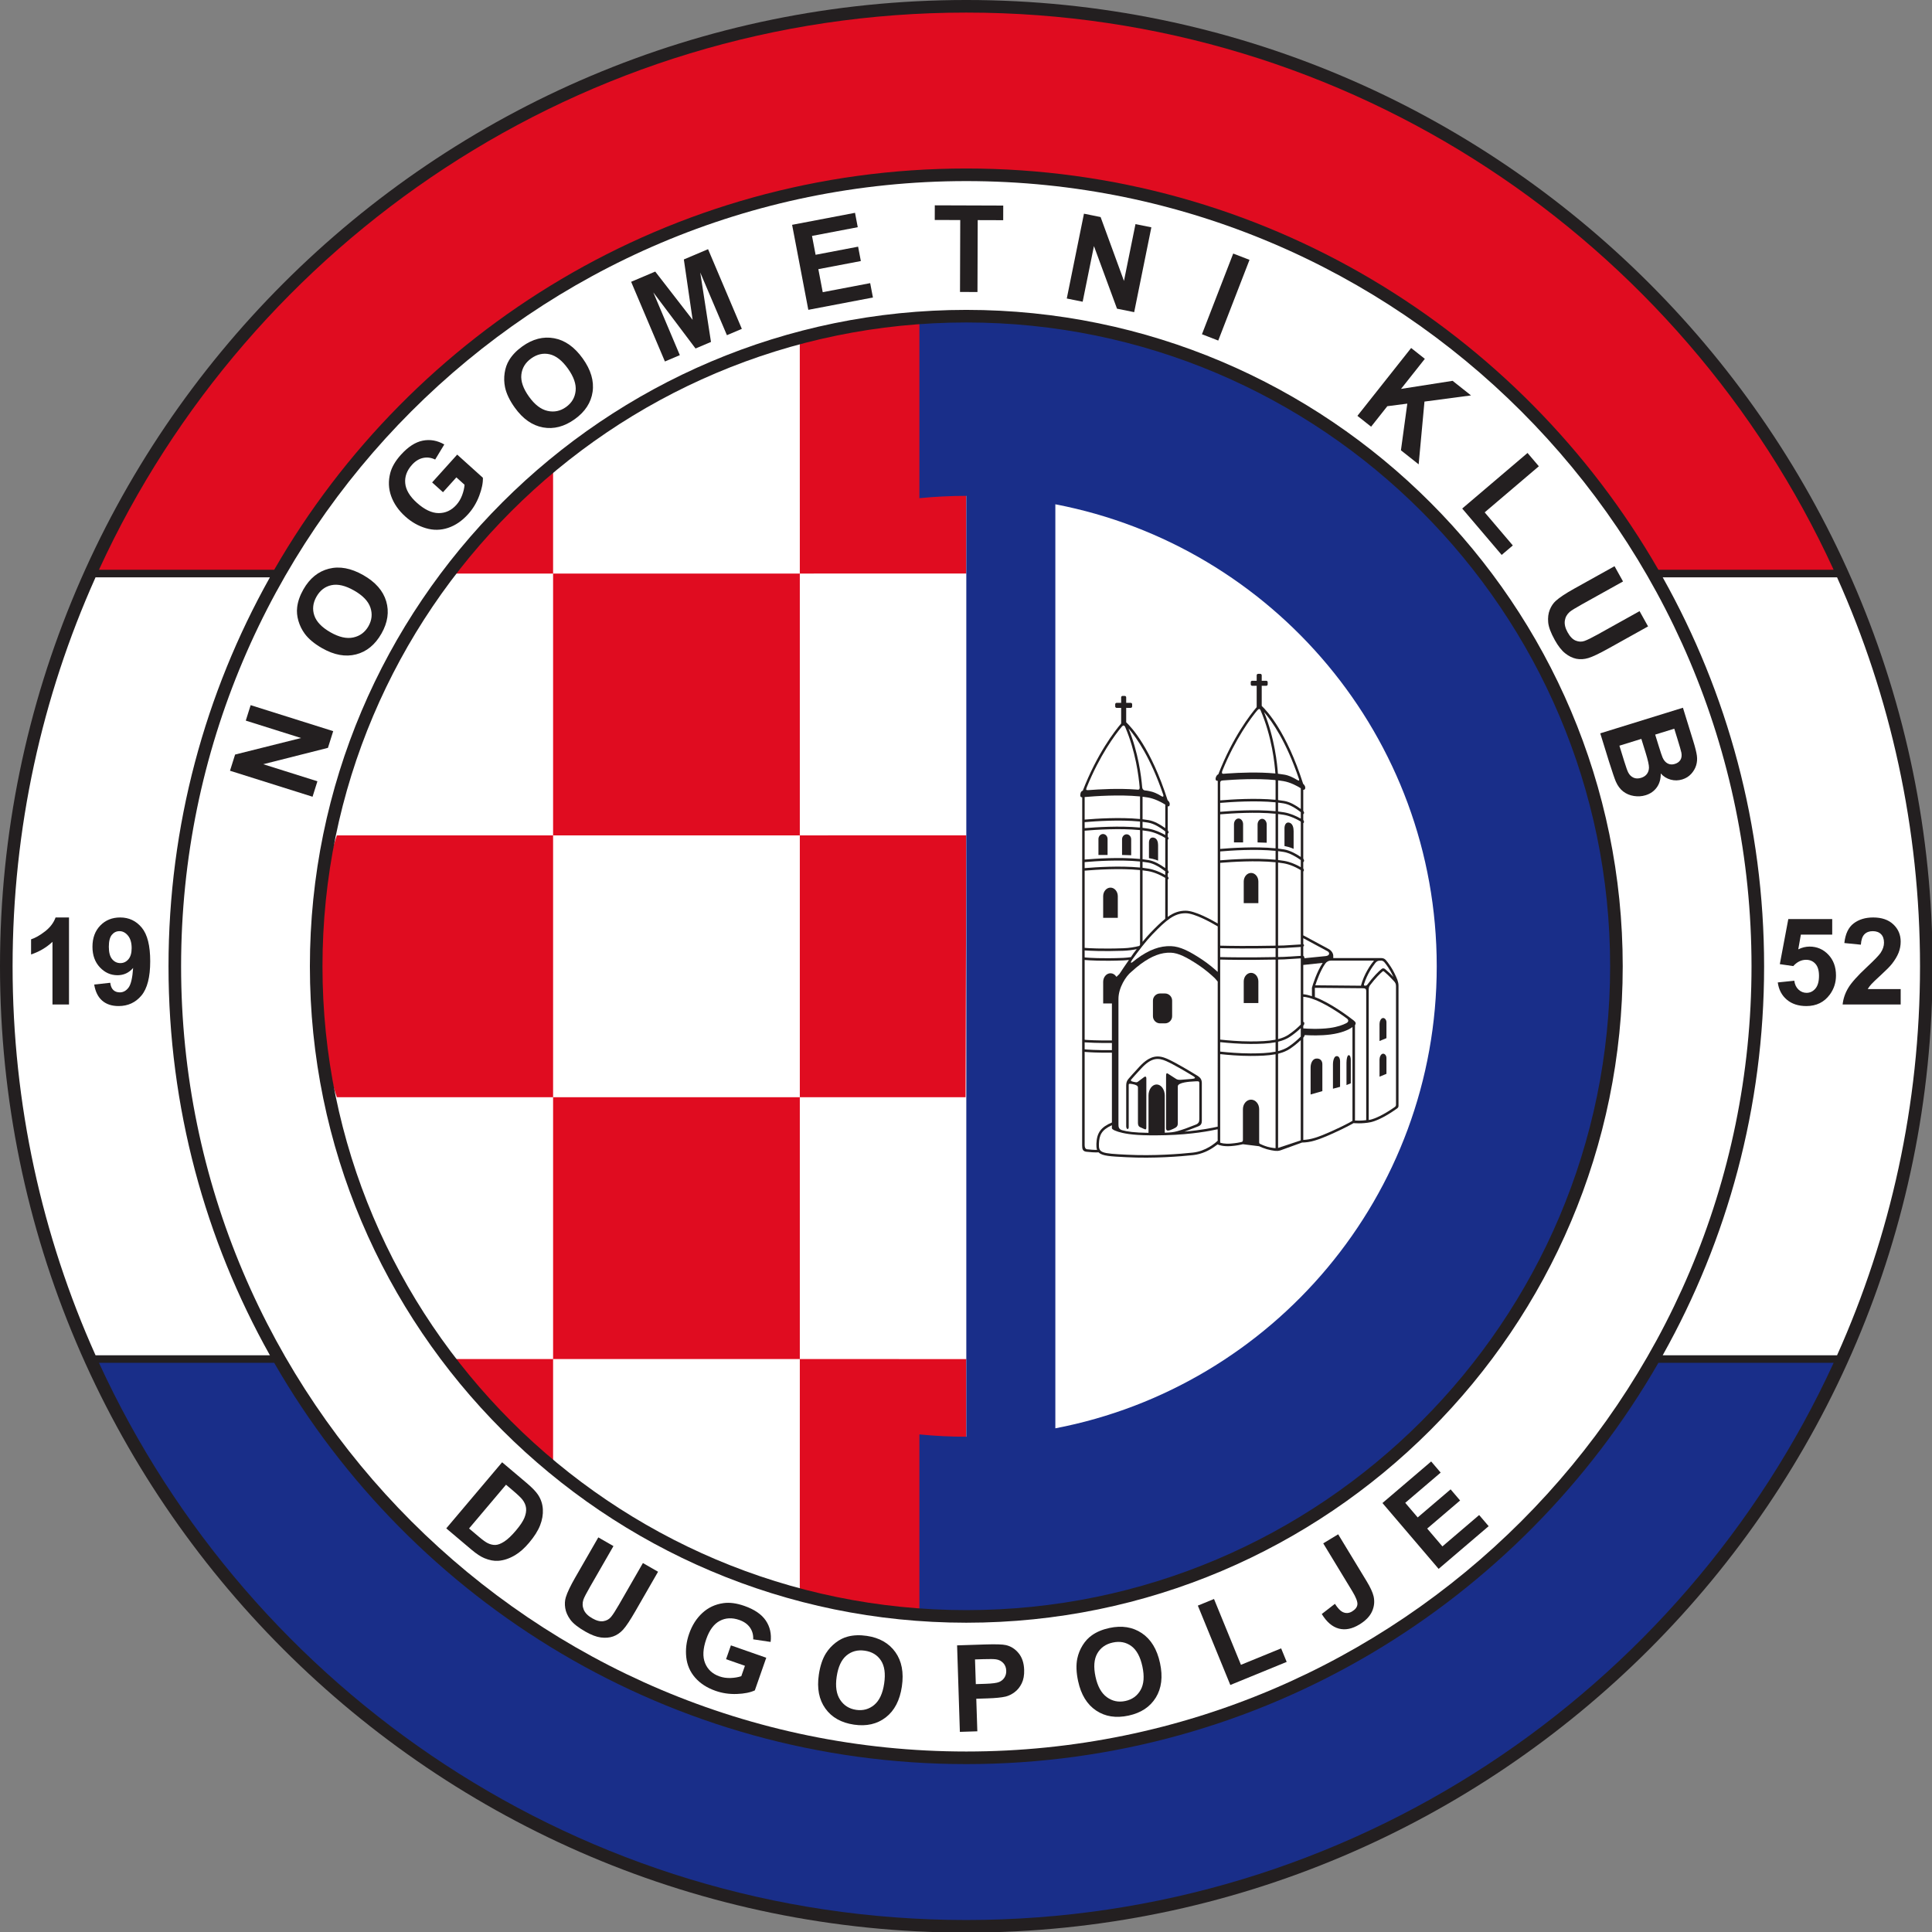 <?xml version="1.0" encoding="UTF-8" standalone="no"?>
<!-- Created with Inkscape (http://www.inkscape.org/) -->

<svg
   xmlns:dc="http://purl.org/dc/elements/1.1/"
   xmlns:cc="http://creativecommons.org/ns#"
   xmlns:rdf="http://www.w3.org/1999/02/22-rdf-syntax-ns#"
   xmlns:svg="http://www.w3.org/2000/svg"
   xmlns="http://www.w3.org/2000/svg"
   xmlns:sodipodi="http://sodipodi.sourceforge.net/DTD/sodipodi-0.dtd"
   xmlns:inkscape="http://www.inkscape.org/namespaces/inkscape"
   version="1.1"
   id="svg2"
   xml:space="preserve"
   width="300.001"
   height="300"
   viewBox="0 0 300.001 300"
   sodipodi:docname="NK Dugopolje Logo.svg"
   inkscape:version="0.92.5 (2060ec1f9f, 2020-04-08)"><rect x="0" y="0" width="300.001" height="300" fill="#808080" stroke="none"/><defs
     id="defs6" /><sodipodi:namedview
     pagecolor="#ffffff"
     bordercolor="#666666"
     borderopacity="1"
     objecttolerance="10"
     gridtolerance="10"
     guidetolerance="10"
     inkscape:pageopacity="0"
     inkscape:pageshadow="2"
     inkscape:window-width="1920"
     inkscape:window-height="1017"
     id="namedview4"
     showgrid="false"
     inkscape:snap-smooth-nodes="true"
     inkscape:snap-midpoints="true"
     inkscape:snap-intersection-paths="true"
     inkscape:object-paths="true"
     inkscape:pagecheckerboard="true"
     inkscape:zoom="0.70710678"
     inkscape:cx="301.6728"
     inkscape:cy="289.28868"
     inkscape:window-x="-8"
     inkscape:window-y="-8"
     inkscape:window-maximized="1"
     inkscape:current-layer="svg2"
     fit-margin-top="0"
     fit-margin-left="0"
     fit-margin-right="0"
     fit-margin-bottom="0" /><g
     id="g1173"
     transform="matrix(0.397,0,0,0.397,-0.136,-0.313)"
     style="stroke-width:2.52"><path
       inkscape:connector-curvature="0"
       id="path14"
       style="fill:#231f20;fill-opacity:1;fill-rule:nonzero;stroke:none;stroke-width:0.336"
       d="m 0.343,378.74 c 0,208.405 169.549,377.953 377.953,377.953 208.405,0 377.955,-169.547 377.955,-377.953 0,-208.404 -169.549,-377.952 -377.955,-377.952 C 169.892,0.788 0.343,170.336 0.343,378.74" /><path
       inkscape:connector-curvature="0"
       id="path16"
       style="fill:#ffffff;fill-opacity:1;fill-rule:nonzero;stroke:none;stroke-width:0.336"
       d="M 37.663,530.764 C 16.848,484.309 5.267,432.851 5.267,378.74 c 0,-54.077 11.567,-105.504 32.356,-151.937 l 0.075,-0.203 h 68.192 l -0.111,0.245 c -25.17,44.98 -39.528,96.792 -39.528,151.895 0,55.165 14.391,107.033 39.613,152.048 l 0.056,0.091 H 37.729 l -0.066,-0.115" /><path
       inkscape:connector-curvature="0"
       id="path18"
       style="fill:#ffffff;fill-opacity:1;fill-rule:nonzero;stroke:none;stroke-width:0.336"
       d="m 650.756,530.74 c 25.207,-45.003 39.588,-96.855 39.588,-152 0,-55.148 -14.38,-107.001 -39.589,-152.007 l -0.068,-0.133 h 68.192 l 0.061,0.136 c 20.809,46.449 32.387,97.9 32.387,152.004 0,54.12 -11.585,105.585 -32.405,152.047 l -0.043,0.092 h -68.192 l 0.069,-0.139" /><path
       inkscape:connector-curvature="0"
       id="path20"
       style="fill:#ffffff;fill-opacity:1;fill-rule:nonzero;stroke:none;stroke-width:0.336"
       d="m 378.296,71.619 c 169.349,0 307.124,137.773 307.124,307.121 0,169.348 -137.775,307.123 -307.124,307.123 -169.347,0 -307.121,-137.775 -307.121,-307.123 0,-169.348 137.775,-307.121 307.121,-307.121 z"
       sodipodi:nodetypes="sssss" /><path
       inkscape:connector-curvature="0"
       id="path28"
       style="fill:#192e89;fill-opacity:1;fill-rule:nonzero;stroke:none;stroke-width:0.336"
       d="m 648.995,533.833 h 68.532 l -0.017,0.067 C 658.52,662.351 528.652,751.769 378.296,751.769 227.957,751.769 98.104,662.372 39.105,533.943 l -0.022,-0.109 H 107.614 l 0.05,0.124 c 53.916,93.645 155.035,156.829 270.632,156.829 115.573,0 216.671,-63.159 270.6,-156.772 l 0.099,-0.181" /><path
       inkscape:connector-curvature="0"
       id="path30"
       style="fill:#e00c20;fill-opacity:1;fill-rule:nonzero;stroke:none;stroke-width:0.336"
       d="M 107.582,223.645 H 39.054 l 0.07,-0.152 C 98.132,95.089 227.972,5.711 378.296,5.711 c 150.307,0 280.136,89.357 339.152,217.739 l 0.076,0.196 h -68.499 l -0.085,-0.105 C 595.025,129.885 493.9,66.695 378.296,66.695 c -115.587,0 -216.695,63.171 -270.616,156.8 l -0.098,0.151" /><path
       inkscape:connector-curvature="0"
       id="path32"
       style="fill:#231f20;fill-opacity:1;fill-rule:nonzero;stroke:none;stroke-width:0.336"
       d="m 122.591,312.42 -32.288,-10.168 1.994,-6.333 25.806,-6.463 -21.627,-6.811 1.904,-6.047 32.288,10.167 -2.057,6.535 -25.307,6.401 21.19,6.672 -1.903,6.047" /><path
       inkscape:connector-curvature="0"
       id="path34"
       style="fill:#231f20;fill-opacity:1;fill-rule:nonzero;stroke:none;stroke-width:0.336"
       d="m 126.34,254.321 c -3.002,-1.709 -5.268,-3.592 -6.795,-5.649 -1.12,-1.523 -1.947,-3.203 -2.483,-5.039 -0.535,-1.836 -0.697,-3.605 -0.49,-5.311 0.266,-2.271 1.08,-4.605 2.441,-6.997 2.467,-4.329 5.788,-7.028 9.962,-8.091 4.175,-1.064 8.661,-0.229 13.459,2.503 4.76,2.711 7.749,6.123 8.967,10.232 1.219,4.111 0.599,8.324 -1.86,12.639 -2.489,4.369 -5.805,7.083 -9.948,8.139 -4.143,1.057 -8.562,0.248 -13.253,-2.425 z m 3.272,-6.211 v 0 c 3.341,1.903 6.311,2.575 8.913,2.013 2.601,-0.56 4.579,-2.027 5.931,-4.4 1.351,-2.373 1.605,-4.807 0.761,-7.304 -0.841,-2.495 -2.973,-4.717 -6.395,-6.665 -3.38,-1.925 -6.323,-2.62 -8.832,-2.087 -2.506,0.533 -4.459,2.028 -5.857,4.481 -1.397,2.455 -1.682,4.911 -0.855,7.372 0.828,2.461 2.94,4.655 6.333,6.589" /><path
       inkscape:connector-curvature="0"
       id="path36"
       style="fill:#231f20;fill-opacity:1;fill-rule:nonzero;stroke:none;stroke-width:0.336"
       d="m 173.613,193.312 -4.251,-3.831 9.805,-10.881 10.048,9.055 c 0.075,1.988 -0.403,4.343 -1.433,7.061 -1.031,2.72 -2.476,5.112 -4.335,7.176 -2.364,2.623 -4.977,4.411 -7.841,5.365 -2.864,0.955 -5.765,0.996 -8.707,0.121 -2.941,-0.872 -5.62,-2.399 -8.039,-4.577 -2.624,-2.365 -4.463,-5.015 -5.516,-7.947 -1.053,-2.933 -1.173,-5.947 -0.36,-9.039 0.613,-2.361 1.999,-4.741 4.157,-7.137 2.807,-3.115 5.651,-4.959 8.531,-5.535 2.884,-0.576 5.7,-0.08 8.452,1.491 l -3.573,5.896 c -1.547,-0.755 -3.116,-0.964 -4.708,-0.629 -1.591,0.335 -3.044,1.233 -4.36,2.693 -1.996,2.215 -2.877,4.612 -2.644,7.189 0.232,2.579 1.736,5.119 4.512,7.619 2.993,2.697 5.836,4.056 8.529,4.077 2.692,0.023 5.009,-1.044 6.947,-3.197 0.96,-1.064 1.712,-2.319 2.257,-3.767 0.547,-1.447 0.867,-2.823 0.96,-4.127 l -3.197,-2.883 -5.235,5.805" /><path
       inkscape:connector-curvature="0"
       id="path38"
       style="fill:#231f20;fill-opacity:1;fill-rule:nonzero;stroke:none;stroke-width:0.336"
       d="m 201.697,160.235 c -2.013,-2.808 -3.287,-5.465 -3.816,-7.972 -0.381,-1.852 -0.433,-3.723 -0.151,-5.615 0.279,-1.891 0.869,-3.567 1.771,-5.031 1.191,-1.953 2.903,-3.733 5.141,-5.339 4.047,-2.904 8.191,-3.968 12.429,-3.192 4.237,0.776 7.967,3.408 11.185,7.895 3.192,4.449 4.484,8.799 3.876,13.04 -0.609,4.245 -2.933,7.813 -6.969,10.709 -4.085,2.931 -8.232,4.011 -12.436,3.24 -4.207,-0.769 -7.883,-3.349 -11.031,-7.736 z m 5.567,-4.279 v 0 c 2.24,3.124 4.66,4.973 7.259,5.551 2.596,0.579 5.005,0.072 7.225,-1.521 2.217,-1.592 3.465,-3.696 3.741,-6.319 0.276,-2.619 -0.733,-5.528 -3.027,-8.728 -2.268,-3.16 -4.653,-5.021 -7.153,-5.583 -2.5,-0.561 -4.9,-0.019 -7.193,1.625 -2.297,1.647 -3.58,3.761 -3.856,6.343 -0.275,2.581 0.727,5.457 3.004,8.632" /><path
       inkscape:connector-curvature="0"
       id="path40"
       style="fill:#231f20;fill-opacity:1;fill-rule:nonzero;stroke:none;stroke-width:0.336"
       d="m 260.411,142.172 -13.213,-31.164 9.429,-3.997 14.627,18.877 -3.437,-23.621 9.469,-4.015 13.213,31.164 -5.836,2.475 -10.431,-24.52 4.199,27.163 -6.043,2.561 -16.515,-21.94 10.373,24.544 -5.836,2.473" /><path
       inkscape:connector-curvature="0"
       id="path42"
       style="fill:#231f20;fill-opacity:1;fill-rule:nonzero;stroke:none;stroke-width:0.336"
       d="m 316.503,121.973 -6.34,-33.249 24.605,-4.693 1.072,5.624 -17.896,3.412 1.407,7.376 16.625,-3.171 1.072,5.623 -16.625,3.169 1.717,9.009 18.56,-3.539 1.073,5.62 -25.271,4.819" /><path
       inkscape:connector-curvature="0"
       id="path44"
       style="fill:#231f20;fill-opacity:1;fill-rule:nonzero;stroke:none;stroke-width:0.336"
       d="m 375.833,114.983 0.093,-28.124 -9.971,-0.035 0.019,-5.724 26.771,0.091 -0.017,5.723 -9.969,-0.032 -0.095,28.125 -6.831,-0.024" /><path
       inkscape:connector-curvature="0"
       id="path46"
       style="fill:#231f20;fill-opacity:1;fill-rule:nonzero;stroke:none;stroke-width:0.336"
       d="m 417.596,117.544 6.721,-33.176 6.509,1.319 9.136,24.983 4.503,-22.22 6.211,1.257 -6.719,33.179 -6.715,-1.361 -9.023,-24.493 -4.412,21.772 -6.212,-1.259" /><path
       inkscape:connector-curvature="0"
       id="path48"
       style="fill:#231f20;fill-opacity:1;fill-rule:nonzero;stroke:none;stroke-width:0.336"
       d="m 470.467,131.524 12.228,-31.564 6.371,2.467 -12.228,31.564 -6.371,-2.467" /><path
       inkscape:connector-curvature="0"
       id="path50"
       style="fill:#231f20;fill-opacity:1;fill-rule:nonzero;stroke:none;stroke-width:0.336"
       d="m 531.273,163.439 21.015,-26.536 5.356,4.24 -9.311,11.757 20.172,-3.157 7.209,5.709 -18.213,2.407 -2.271,24.551 -6.936,-5.492 2.493,-18.257 -7.813,1.007 -6.345,8.013 -5.356,-4.241" /><path
       inkscape:connector-curvature="0"
       id="path52"
       style="fill:#231f20;fill-opacity:1;fill-rule:nonzero;stroke:none;stroke-width:0.336"
       d="m 572.261,199.695 25.547,-21.736 4.428,5.203 -21.188,18.027 11.008,12.939 -4.361,3.708 -15.433,-18.14" /><path
       inkscape:connector-curvature="0"
       id="path54"
       style="fill:#231f20;fill-opacity:1;fill-rule:nonzero;stroke:none;stroke-width:0.336"
       d="m 631.84,222.251 3.324,5.968 -16.036,8.929 c -2.547,1.419 -4.155,2.409 -4.825,2.977 -1.069,0.929 -1.705,2.077 -1.905,3.447 -0.2,1.369 0.164,2.884 1.092,4.547 0.939,1.692 1.995,2.775 3.169,3.245 1.171,0.473 2.309,0.516 3.417,0.128 1.108,-0.387 2.833,-1.233 5.176,-2.539 l 16.379,-9.12 3.324,5.969 -15.551,8.659 c -3.557,1.979 -6.157,3.216 -7.803,3.711 -1.649,0.493 -3.217,0.591 -4.708,0.287 -1.493,-0.304 -2.943,-1.016 -4.351,-2.131 -1.407,-1.119 -2.76,-2.845 -4.06,-5.183 -1.571,-2.821 -2.437,-5.141 -2.595,-6.963 -0.16,-1.821 0.048,-3.444 0.619,-4.872 0.575,-1.427 1.356,-2.593 2.353,-3.499 1.479,-1.336 3.875,-2.924 7.187,-4.768 l 15.793,-8.793" /><path
       inkscape:connector-curvature="0"
       id="path56"
       style="fill:#231f20;fill-opacity:1;fill-rule:nonzero;stroke:none;stroke-width:0.336"
       d="m 658.593,277.609 4.004,12.933 c 0.793,2.56 1.277,4.503 1.455,5.827 0.175,1.325 0.076,2.588 -0.292,3.791 -0.372,1.204 -1.017,2.311 -1.939,3.323 -0.921,1.009 -2.081,1.732 -3.481,2.165 -1.517,0.471 -3.036,0.496 -4.552,0.08 -1.517,-0.416 -2.809,-1.219 -3.871,-2.407 0.033,2.133 -0.477,3.941 -1.531,5.42 -1.056,1.479 -2.515,2.507 -4.377,3.083 -1.469,0.455 -3.004,0.555 -4.603,0.301 -1.599,-0.253 -2.997,-0.847 -4.192,-1.773 -1.197,-0.928 -2.159,-2.231 -2.888,-3.907 -0.453,-1.055 -1.34,-3.659 -2.659,-7.812 l -3.411,-11.013 z m -16.263,12.185 v 0 l -8.584,2.657 1.879,6.075 c 0.733,2.364 1.261,3.843 1.591,4.437 0.477,0.92 1.151,1.581 2.02,1.985 0.867,0.404 1.871,0.429 3.012,0.076 0.961,-0.297 1.707,-0.788 2.231,-1.468 0.524,-0.681 0.803,-1.515 0.833,-2.504 0.028,-0.991 -0.417,-2.977 -1.341,-5.96 z m 12.875,-3.987 v 0 l -7.467,2.312 1.327,4.288 c 0.789,2.547 1.317,4.12 1.583,4.716 0.477,1.079 1.135,1.84 1.973,2.283 0.837,0.444 1.777,0.505 2.819,0.181 0.999,-0.309 1.724,-0.837 2.179,-1.583 0.452,-0.745 0.575,-1.685 0.371,-2.815 -0.125,-0.671 -0.668,-2.548 -1.621,-5.625 l -1.163,-3.757" /><path
       inkscape:connector-curvature="0"
       id="path62"
       style="fill:#231f20;fill-opacity:1;fill-rule:nonzero;stroke:none;stroke-width:0.336"
       d="m 196.739,572.732 9.54,8.06 c 2.152,1.817 3.652,3.368 4.504,4.651 1.137,1.727 1.765,3.619 1.884,5.673 0.117,2.055 -0.239,4.147 -1.072,6.276 -0.831,2.127 -2.268,4.404 -4.315,6.825 -1.799,2.129 -3.613,3.739 -5.443,4.833 -2.237,1.335 -4.447,2.077 -6.628,2.227 -1.652,0.117 -3.456,-0.227 -5.412,-1.035 -1.46,-0.608 -3.155,-1.727 -5.081,-3.355 l -9.823,-8.3 z m 1.524,8.78 v 0 l -14.457,17.112 3.911,3.305 c 1.463,1.235 2.588,2.044 3.375,2.428 1.028,0.507 2.036,0.745 3.024,0.712 0.987,-0.031 2.147,-0.477 3.477,-1.335 1.332,-0.859 2.841,-2.285 4.529,-4.283 1.688,-1.999 2.807,-3.681 3.355,-5.049 0.549,-1.367 0.76,-2.62 0.629,-3.759 -0.132,-1.137 -0.597,-2.224 -1.397,-3.263 -0.592,-0.784 -1.956,-2.077 -4.092,-3.881 l -2.353,-1.988" /><path
       inkscape:connector-curvature="0"
       id="path64"
       style="fill:#231f20;fill-opacity:1;fill-rule:nonzero;stroke:none;stroke-width:0.336"
       d="m 234.364,602.113 5.921,3.405 -9.152,15.909 c -1.452,2.527 -2.321,4.205 -2.604,5.036 -0.44,1.349 -0.391,2.661 0.141,3.938 0.533,1.275 1.625,2.386 3.276,3.336 1.677,0.966 3.139,1.351 4.387,1.151 1.248,-0.197 2.247,-0.748 2.997,-1.651 0.751,-0.901 1.792,-2.513 3.129,-4.839 l 9.349,-16.25 5.921,3.405 -8.875,15.429 c -2.029,3.525 -3.623,5.926 -4.78,7.197 -1.157,1.271 -2.455,2.161 -3.891,2.67 -1.435,0.507 -3.044,0.644 -4.825,0.412 -1.78,-0.235 -3.829,-1.018 -6.148,-2.353 -2.8,-1.61 -4.736,-3.154 -5.808,-4.634 -1.073,-1.48 -1.732,-2.978 -1.977,-4.495 -0.243,-1.519 -0.172,-2.921 0.215,-4.212 0.581,-1.904 1.819,-4.501 3.709,-7.786 l 9.013,-15.668" /><path
       inkscape:connector-curvature="0"
       id="path66"
       style="fill:#231f20;fill-opacity:1;fill-rule:nonzero;stroke:none;stroke-width:0.336"
       d="m 284.331,649.754 1.891,-5.404 13.827,4.838 -4.467,12.767 c -1.807,0.839 -4.163,1.307 -7.068,1.408 -2.907,0.101 -5.672,-0.307 -8.295,-1.226 -3.332,-1.165 -5.992,-2.884 -7.979,-5.155 -1.987,-2.273 -3.145,-4.934 -3.479,-7.984 -0.331,-3.051 0.041,-6.11 1.116,-9.183 1.168,-3.335 2.9,-6.055 5.199,-8.159 2.297,-2.106 5.029,-3.381 8.196,-3.825 2.415,-0.349 5.144,0.01 8.189,1.075 3.957,1.385 6.757,3.294 8.403,5.729 1.644,2.434 2.275,5.225 1.891,8.37 l -6.816,-1.016 c 0.096,-1.719 -0.32,-3.247 -1.243,-4.585 -0.924,-1.339 -2.312,-2.331 -4.169,-2.981 -2.813,-0.985 -5.364,-0.871 -7.653,0.341 -2.287,1.209 -4.048,3.579 -5.28,7.106 -1.331,3.803 -1.487,6.949 -0.465,9.442 1.02,2.491 2.9,4.217 5.633,5.172 1.352,0.474 2.801,0.684 4.348,0.628 1.545,-0.058 2.939,-0.294 4.177,-0.71 l 1.423,-4.065 -7.379,-2.581" /><path
       inkscape:connector-curvature="0"
       id="path68"
       style="fill:#231f20;fill-opacity:1;fill-rule:nonzero;stroke:none;stroke-width:0.336"
       d="m 320.615,655.81 c 0.504,-3.418 1.436,-6.213 2.797,-8.382 1.013,-1.596 2.277,-2.979 3.795,-4.143 1.515,-1.166 3.105,-1.959 4.769,-2.384 2.213,-0.578 4.684,-0.667 7.408,-0.266 4.928,0.725 8.647,2.841 11.155,6.345 2.507,3.503 3.359,7.987 2.555,13.452 -0.8,5.417 -2.892,9.441 -6.279,12.068 -3.388,2.628 -7.539,3.578 -12.453,2.854 -4.975,-0.732 -8.707,-2.839 -11.195,-6.314 -2.488,-3.477 -3.339,-7.887 -2.552,-13.23 z m 6.976,0.794 v 0 c -0.56,3.802 -0.108,6.814 1.359,9.036 1.467,2.221 3.551,3.531 6.253,3.929 2.701,0.398 5.061,-0.25 7.083,-1.94 2.019,-1.692 3.315,-4.485 3.888,-8.381 0.568,-3.848 0.148,-6.844 -1.26,-8.987 -1.408,-2.141 -3.509,-3.42 -6.301,-3.83 -2.796,-0.412 -5.188,0.217 -7.181,1.88 -1.991,1.666 -3.271,4.43 -3.84,8.293" /><path
       inkscape:connector-curvature="0"
       id="path70"
       style="fill:#231f20;fill-opacity:1;fill-rule:nonzero;stroke:none;stroke-width:0.336"
       d="m 375.781,678.179 -1.088,-33.832 10.953,-0.354 c 4.151,-0.132 6.86,-0.05 8.135,0.249 1.951,0.443 3.609,1.497 4.971,3.158 1.361,1.661 2.087,3.839 2.173,6.535 0.068,2.079 -0.253,3.841 -0.961,5.283 -0.708,1.441 -1.628,2.585 -2.764,3.431 -1.135,0.846 -2.296,1.419 -3.488,1.719 -1.619,0.377 -3.973,0.614 -7.061,0.714 l -4.451,0.144 0.411,12.733 z m 5.923,-28.332 v 0 l 0.312,9.657 3.743,-0.119 c 2.692,-0.088 4.489,-0.323 5.387,-0.708 0.897,-0.384 1.591,-0.966 2.083,-1.741 0.491,-0.774 0.72,-1.665 0.688,-2.671 -0.04,-1.239 -0.435,-2.249 -1.185,-3.03 -0.748,-0.782 -1.681,-1.256 -2.797,-1.421 -0.821,-0.13 -2.463,-0.154 -4.928,-0.073 l -3.301,0.106" /><path
       inkscape:connector-curvature="0"
       id="path72"
       style="fill:#231f20;fill-opacity:1;fill-rule:nonzero;stroke:none;stroke-width:0.336"
       d="m 422.028,658.337 c -0.727,-3.379 -0.835,-6.324 -0.32,-8.832 0.389,-1.849 1.087,-3.586 2.1,-5.21 1.011,-1.623 2.221,-2.923 3.631,-3.906 1.871,-1.318 4.152,-2.268 6.844,-2.847 4.869,-1.048 9.093,-0.371 12.671,2.031 3.577,2.401 5.947,6.301 7.111,11.7 1.152,5.356 0.603,9.856 -1.648,13.505 -2.251,3.649 -5.805,5.995 -10.661,7.04 -4.915,1.059 -9.149,0.396 -12.697,-1.988 -3.551,-2.382 -5.893,-6.215 -7.029,-11.493 z m 6.811,-1.705 v 0 c 0.809,3.759 2.289,6.42 4.443,7.985 2.152,1.566 4.563,2.062 7.233,1.487 2.669,-0.575 4.652,-2.008 5.951,-4.303 1.299,-2.291 1.532,-5.363 0.705,-9.21 -0.82,-3.803 -2.264,-6.461 -4.333,-7.975 -2.069,-1.511 -4.485,-1.971 -7.244,-1.377 -2.761,0.594 -4.784,2.021 -6.065,4.279 -1.283,2.258 -1.511,5.296 -0.689,9.113" /><path
       inkscape:connector-curvature="0"
       id="path74"
       style="fill:#231f20;fill-opacity:1;fill-rule:nonzero;stroke:none;stroke-width:0.336"
       d="m 481.563,659.841 -12.704,-31.044 6.323,-2.588 10.536,25.746 15.721,-6.433 2.167,5.296 -22.043,9.022" /><path
       inkscape:connector-curvature="0"
       id="path76"
       style="fill:#231f20;fill-opacity:1;fill-rule:nonzero;stroke:none;stroke-width:0.336"
       d="m 517.905,604.449 5.839,-3.544 11.131,18.339 c 1.455,2.399 2.364,4.371 2.727,5.916 0.459,2.029 0.252,4.007 -0.616,5.93 -0.868,1.924 -2.519,3.625 -4.953,5.103 -2.857,1.735 -5.545,2.261 -8.065,1.583 -2.519,-0.679 -4.731,-2.575 -6.639,-5.689 l 5.141,-3.985 c 1.088,1.646 2.053,2.689 2.895,3.13 1.271,0.676 2.548,0.621 3.831,-0.157 1.299,-0.787 1.988,-1.716 2.076,-2.788 0.084,-1.069 -0.583,-2.777 -2.007,-5.123 l -11.359,-18.715" /><path
       inkscape:connector-curvature="0"
       id="path78"
       style="fill:#231f20;fill-opacity:1;fill-rule:nonzero;stroke:none;stroke-width:0.336"
       d="m 563.037,614.427 -21.972,-25.749 19.056,-16.259 3.716,4.353 -13.859,11.824 4.873,5.712 12.873,-10.984 3.716,4.353 -12.873,10.985 5.952,6.976 14.373,-12.265 3.716,4.355 -19.572,16.699" /><path
       inkscape:connector-curvature="0"
       id="path80"
       style="fill:#231f20;fill-opacity:1;fill-rule:nonzero;stroke:none;stroke-width:0.336"
       d="m 27.332,393.676 h -6.463 v -24.507 c -2.367,2.225 -5.158,3.871 -8.37,4.936 v -5.909 c 1.689,-0.553 3.525,-1.603 5.505,-3.147 1.981,-1.547 3.34,-3.348 4.077,-5.408 h 5.251 v 34.035" /><path
       inkscape:connector-curvature="0"
       id="path82"
       style="fill:#231f20;fill-opacity:1;fill-rule:nonzero;stroke:none;stroke-width:0.336"
       d="m 37.187,385.875 6.278,-0.692 c 0.154,1.275 0.551,2.22 1.195,2.832 0.645,0.615 1.496,0.923 2.554,0.923 1.333,0 2.468,-0.62 3.402,-1.859 0.937,-1.237 1.534,-3.8 1.796,-7.689 -1.631,1.893 -3.67,2.84 -6.116,2.84 -2.662,0 -4.957,-1.028 -6.889,-3.085 -1.931,-2.059 -2.897,-4.739 -2.897,-8.036 0,-3.437 1.019,-6.207 3.058,-8.311 2.037,-2.104 4.633,-3.156 7.785,-3.156 3.43,0 6.245,1.331 8.445,3.989 2.199,2.661 3.299,7.037 3.299,13.129 0,6.197 -1.143,10.668 -3.432,13.416 -2.289,2.741 -5.268,4.116 -8.939,4.116 -2.643,0 -4.778,-0.704 -6.406,-2.111 -1.629,-1.405 -2.672,-3.509 -3.133,-6.307 z m 14.648,-14.235 v 0 c 0,-2.109 -0.48,-3.74 -1.437,-4.901 -0.959,-1.161 -2.067,-1.743 -3.323,-1.743 -1.197,0 -2.19,0.477 -2.979,1.427 -0.79,0.955 -1.184,2.513 -1.184,4.681 0,2.196 0.429,3.812 1.287,4.84 0.859,1.029 1.932,1.545 3.22,1.545 1.242,0 2.289,-0.496 3.139,-1.484 0.851,-0.993 1.277,-2.447 1.277,-4.365" /><path
       inkscape:connector-curvature="0"
       id="path84"
       style="fill:#231f20;fill-opacity:1;fill-rule:nonzero;stroke:none;stroke-width:0.336"
       d="m 695.691,385.049 6.461,-0.667 c 0.185,1.457 0.733,2.612 1.644,3.463 0.912,0.852 1.963,1.276 3.152,1.276 1.359,0 2.511,-0.553 3.453,-1.657 0.941,-1.108 1.413,-2.773 1.413,-5.001 0,-2.088 -0.467,-3.653 -1.403,-4.7 -0.933,-1.043 -2.148,-1.565 -3.644,-1.565 -1.868,0 -3.543,0.821 -5.023,2.461 l -5.255,-0.76 3.323,-17.641 h 17.172 v 6.092 h -12.261 l -1.02,5.763 c 1.447,-0.723 2.924,-1.085 4.433,-1.085 2.88,0 5.32,1.051 7.323,3.147 2,2.097 3.001,4.817 3.001,8.163 0,2.789 -0.809,5.281 -2.424,7.471 -2.203,2.988 -5.259,4.485 -9.168,4.485 -3.127,0 -5.676,-0.836 -7.647,-2.504 -1.971,-1.673 -3.148,-3.916 -3.532,-6.739" /><path
       inkscape:connector-curvature="0"
       id="path86"
       style="fill:#231f20;fill-opacity:1;fill-rule:nonzero;stroke:none;stroke-width:0.336"
       d="m 743.764,387.645 v 6.031 h -22.709 c 0.244,-2.285 0.98,-4.449 2.209,-6.493 1.227,-2.044 3.652,-4.756 7.276,-8.135 2.916,-2.732 4.704,-4.584 5.364,-5.557 0.891,-1.343 1.336,-2.669 1.336,-3.981 0,-1.449 -0.389,-2.565 -1.171,-3.344 -0.781,-0.779 -1.86,-1.169 -3.236,-1.169 -1.363,0 -2.445,0.408 -3.249,1.225 -0.804,0.817 -1.267,2.173 -1.391,4.068 l -6.463,-0.647 c 0.385,-3.565 1.596,-6.121 3.633,-7.673 2.037,-1.551 4.581,-2.328 7.637,-2.328 3.349,0 5.979,0.901 7.892,2.707 1.913,1.803 2.871,4.047 2.871,6.729 0,1.524 -0.273,2.977 -0.82,4.359 -0.544,1.38 -1.407,2.824 -2.589,4.335 -0.783,1.001 -2.203,2.443 -4.255,4.324 -2.055,1.88 -3.352,3.131 -3.899,3.745 -0.544,0.617 -0.987,1.22 -1.323,1.805 h 12.885" /><path
       inkscape:connector-curvature="0"
       id="path88"
       style="fill:#231f20;fill-opacity:1;fill-rule:nonzero;stroke:none;stroke-width:0.336"
       d="m 475.311,449.32 c -1.856,1.324 -4.737,2.893 -8.328,3.272 -5.109,0.536 -15.271,1.36 -26.009,0.821 -6.227,-0.311 -9.4,-0.469 -10.821,-1.789 l -0.088,-0.115 c -1.464,0.096 -3.449,-0.081 -4.74,-0.229 -1.477,-0.156 -1.721,-1.013 -1.721,-2.46 l 0.032,-136.169 c -1.137,0.029 -0.711,-1.415 -0.556,-1.905 0.153,-0.493 0.78,-0.705 0.78,-0.705 5.639,-14.555 12.609,-23.456 14.973,-26.225 l 0.032,-0.303 v -5.848 l -0.215,-0.004 h -1.556 c -0.307,0 -0.557,-0.251 -0.557,-0.56 v -0.851 c 0,-0.309 0.251,-0.559 0.557,-0.559 h 1.585 l 0.185,0.033 v -2.183 c 0,-0.308 0.252,-0.559 0.559,-0.559 h 0.853 c 0.308,0 0.559,0.251 0.559,0.559 v 2.153 l 0.124,-0.004 h 1.648 c 0.308,0 0.559,0.249 0.559,0.559 v 0.851 c 0,0.309 -0.251,0.56 -0.559,0.56 h -1.527 l -0.245,-0.028 v 5.571 l 0.011,0.101 c 2.059,1.939 9.696,10.151 16.191,30.463 0,0 0.753,0.609 0.816,1.347 0.061,0.739 -0.155,1.201 -0.769,1.047 v 9.356 c 0,0 0.769,1.045 0,1.292 v 1.199 c 0,0 0.707,0.955 0,1.171 v 11.908 c 0,0 0.769,1.109 0,1.324 v 1.2 c 0,0 0.739,0.801 0,1.169 v 14.617 l 0.119,-0.065 c 2.292,-1.608 4.38,-2.336 6.896,-2.336 3.596,0 9.812,3.405 12.393,4.915 l 0.143,0.072 0.012,-55.793 c -0.9,0.091 -1.005,-0.728 -0.669,-1.568 0.309,-0.769 0.897,-0.993 0.897,-0.993 5.651,-14.579 12.636,-23.481 14.984,-26.231 l 0.019,-0.348 v -7.787 l 0.011,-0.236 h -1.781 c -0.307,0 -0.557,-0.251 -0.557,-0.557 v -0.852 c 0,-0.308 0.251,-0.56 0.557,-0.56 h 1.749 l 0.021,-0.163 v -1.984 c 0,-0.309 0.252,-0.56 0.559,-0.56 h 0.853 c 0.307,0 0.559,0.251 0.559,0.56 v 2.015 l -0.021,0.132 h 1.793 c 0.307,0 0.559,0.252 0.559,0.56 v 0.852 c 0,0.307 -0.252,0.557 -0.559,0.557 h -1.793 l 0.021,0.176 v 7.445 l 0.009,0.257 c 2.06,1.939 9.699,10.152 16.195,30.471 0,0 0.821,0.6 0.821,1.524 0,0.923 -0.777,0.816 -0.777,0.816 0,1.781 0,4.587 0,8.207 0,0 0.316,0.424 0.316,0.793 0,0.368 -0.316,0.507 -0.316,0.507 0,0.736 0,1.505 0,2.3 0,0 0.303,0.361 0.285,0.669 -0.031,0.555 -0.285,0.56 -0.285,0.56 0,4.031 0,8.716 0,13.873 0,0 0.316,0.431 0.316,0.8 0,0.369 -0.316,0.567 -0.316,0.567 0,0.823 0,1.656 0,2.5 0,0 0.255,0.317 0.255,0.625 0,0.308 -0.255,0.551 -0.255,0.551 0,7.672 0,16.167 0,24.971 l 0.129,0.057 9.871,5.32 c 0.971,0.524 1.733,1.659 1.733,2.583 v 0.769 l -10e-4,0.153 h 18.711 c 0.647,0 1.303,0.155 1.821,0.739 0.959,1.103 2.964,3.707 4.547,7.755 0.217,0.739 0.455,1.387 0.444,2.309 v 47.019 c -0.012,0.461 -0.187,0.72 -0.591,1.023 -1.441,1.039 -6.44,4.489 -10.285,5.344 -3.383,0.711 -6.699,0.36 -6.699,0.36 -0.879,0.509 -3.617,2.036 -8.363,4.155 -5.823,2.601 -8.58,3.407 -11.803,3.449 l -8.417,3.049 c -0.905,0.284 -1.445,0.247 -2.221,0.188 -0.865,-0.116 -2.039,-0.315 -3.132,-0.635 -1.339,-0.4 -2.356,-0.835 -3.023,-1.16 l -6.321,-0.787 -0.105,0.027 c -0.824,0.205 -2.415,0.541 -4.527,0.709 -3.167,0.253 -4.887,-0.5 -4.959,-0.533 L 476.613,448.4 c 0,0 -0.737,0.464 -1.303,0.92" /><path
       inkscape:connector-curvature="0"
       id="path90"
       style="fill:#ffffff;fill-opacity:1;fill-rule:nonzero;stroke:none;stroke-width:0.336"
       d="m 509.132,309.391 -10e-4,7.816 -0.112,-0.077 c -1.797,-1.323 -4.113,-2.688 -6.393,-3.073 -0.732,-0.125 -1.493,-0.231 -2.275,-0.323 l -0.104,-0.035 v -7.663 l 0.316,0.019 c 0.604,0.076 1.195,0.161 1.767,0.259 2.697,0.457 5.273,1.84 6.779,2.779 l 0.024,0.299" /><path
       inkscape:connector-curvature="0"
       id="path92"
       style="fill:#ffffff;fill-opacity:1;fill-rule:nonzero;stroke:none;stroke-width:0.336"
       d="m 478.415,302.321 c 5.184,-12.749 11.264,-20.785 13.752,-23.769 0.617,-0.648 0.951,-0.519 1.195,-0.009 4.473,10.323 5.571,21.017 5.825,24.783 l -0.131,-0.015 c -6.428,-0.612 -13.785,-0.324 -18.587,0.012 -0.548,0.039 -1.063,0.087 -1.539,0.115 -0.708,0.044 -0.755,-0.397 -0.516,-1.116" /><path
       inkscape:connector-curvature="0"
       id="path94"
       style="fill:#ffffff;fill-opacity:1;fill-rule:nonzero;stroke:none;stroke-width:0.336"
       d="m 477.599,313.809 c 0,-2.805 0,-5.069 0,-6.672 -0.011,-0.683 0.193,-1.04 1.028,-1.089 4.495,-0.359 13.188,-0.867 20.405,-0.164 0,0 0.229,0.057 0.229,0.103 0,1.432 0,4.043 0,7.577 l -0.14,0.039 c -7.783,-0.743 -17.147,-0.127 -21.403,0.233 l -0.12,-0.027" /><path
       inkscape:connector-curvature="0"
       id="path96"
       style="fill:#ffffff;fill-opacity:1;fill-rule:nonzero;stroke:none;stroke-width:0.336"
       d="m 477.599,318.323 c 0,-1.247 0,-2.427 0,-3.531 l 0.227,0.023 c 4.259,-0.361 13.615,-0.973 21.323,-0.22 l 0.113,0.033 c 0,1.088 0,2.172 0,3.409 l -0.111,0.035 c -7.803,-0.751 -17.205,-0.129 -21.457,0.232 l -0.095,0.019" /><path
       inkscape:connector-curvature="0"
       id="path98"
       style="fill:#ffffff;fill-opacity:1;fill-rule:nonzero;stroke:none;stroke-width:0.336"
       d="m 494.947,279.517 c 2.969,3.467 8.489,11.292 13.436,25.871 0.213,0.555 0.163,0.955 -0.535,0.54 -1.497,-0.892 -3.251,-1.827 -5.092,-2.139 -0.739,-0.125 -1.501,-0.233 -2.284,-0.329 l -0.292,-0.039 c -0.233,-3.561 -1.247,-13.887 -5.428,-24.116 l 0.195,0.212" /><path
       inkscape:connector-curvature="0"
       id="path100"
       style="fill:#ffffff;fill-opacity:1;fill-rule:nonzero;stroke:none;stroke-width:0.336"
       d="m 509.131,320.96 v -2.521 l -0.1,-0.056 c -1.779,-1.384 -4.232,-2.959 -6.571,-3.356 -0.669,-0.113 -1.365,-0.212 -2.075,-0.299 l -0.139,0.017 v 3.445 l 0.139,0.012 c 0.769,0.091 1.519,0.196 2.24,0.319 2.408,0.408 4.669,1.441 6.315,2.361 l 0.191,0.077" /><path
       inkscape:connector-curvature="0"
       id="path102"
       style="fill:#ffffff;fill-opacity:1;fill-rule:nonzero;stroke:none;stroke-width:0.336"
       d="m 508.98,339.888 c -1.647,-0.925 -3.928,-1.972 -6.355,-2.385 -0.723,-0.121 -1.473,-0.227 -2.244,-0.317 l -0.135,-0.037 v -3.416 l 0.169,-0.017 c 0.7,0.085 1.384,0.183 2.044,0.295 2.287,0.388 4.744,1.824 6.579,3.116 l 0.089,0.053 v 2.769 l -0.148,-0.06" /><path
       inkscape:connector-curvature="0"
       id="path104"
       style="fill:#ffffff;fill-opacity:1;fill-rule:nonzero;stroke:none;stroke-width:0.336"
       d="m 508.933,341.005 c -1.601,-0.94 -3.98,-2.108 -6.473,-2.531 -0.669,-0.113 -1.365,-0.212 -2.079,-0.299 l -0.135,-0.013 v 32.341 l 0.009,0.14 c 0.741,-0.016 1.501,-0.032 2.276,-0.051 l 6.617,-0.407 -0.028,-0.204 0.007,-28.805 -0.195,-0.172" /><path
       inkscape:connector-curvature="0"
       id="path106"
       style="fill:#ffffff;fill-opacity:1;fill-rule:nonzero;stroke:none;stroke-width:0.336"
       d="m 509.131,322.161 -0.003,13.815 -0.135,-0.087 c -1.835,-1.225 -4.145,-2.475 -6.368,-2.852 -0.723,-0.121 -1.473,-0.228 -2.244,-0.319 l -0.135,-0.003 v -13.508 l 0.164,-0.009 c 0.704,0.085 1.388,0.181 2.049,0.293 2.481,0.421 4.852,1.581 6.453,2.519 z m -2.812,10.656 v 0 -6.939 c 0,-1.228 -0.301,-3.057 -1.785,-3.349 -1.251,-0.245 -1.785,1.004 -1.785,2.233 v 6.937 c 2.257,0.431 3.571,1.117 3.571,1.117" /><path
       inkscape:connector-curvature="0"
       id="path108"
       style="fill:#ffffff;fill-opacity:1;fill-rule:nonzero;stroke:none;stroke-width:0.336"
       d="m 477.824,319.28 c 4.249,-0.359 13.591,-0.972 21.293,-0.223 l 0.144,-0.036 c 0,3.921 0,8.505 0,13.565 h -0.111 c -7.872,-0.755 -17.375,-0.117 -21.571,0.241 l 0.019,-0.281 c 0,-4.915 0,-9.389 0,-13.253 z m 17.969,11.127 v 0 -7.121 c 0,-1.228 -0.804,-2.232 -1.784,-2.232 -0.981,0 -1.785,1.004 -1.785,2.232 v 7 z m -9.232,-0.121 v 0 -7.124 c 0,-1.227 -0.803,-2.232 -1.784,-2.232 -0.981,0 -1.784,1.005 -1.784,2.232 v 7.124 h 3.568" /><path
       inkscape:connector-curvature="0"
       id="path110"
       style="fill:#ffffff;fill-opacity:1;fill-rule:nonzero;stroke:none;stroke-width:0.336"
       d="m 508.952,407.755 c -1.033,0.969 -2.419,2.145 -4.084,3.255 -1.247,0.831 -2.688,1.425 -4.341,1.845 l -0.28,0.116 v 36.803 l 8.863,-2.955 0.007,-39.204 -0.164,0.14" /><path
       inkscape:connector-curvature="0"
       id="path112"
       style="fill:#ffffff;fill-opacity:1;fill-rule:nonzero;stroke:none;stroke-width:0.336"
       d="m 508.972,406.361 c -1.032,1.031 -2.643,2.489 -4.651,3.829 -1.113,0.741 -2.405,1.281 -3.893,1.673 l -0.181,0.029 v -3.632 l 0.124,-0.059 c 1.72,-0.42 3.212,-1.025 4.497,-1.884 1.652,-1.1 3.031,-2.265 4.061,-3.232 l 0.188,-0.177 -0.001,3.321 -0.144,0.131" /><path
       inkscape:connector-curvature="0"
       id="path114"
       style="fill:#ffffff;fill-opacity:1;fill-rule:nonzero;stroke:none;stroke-width:0.336"
       d="m 510.095,402.752 c 0,-0.249 0,-0.5 0,-0.751 0,0 0.44,-0.417 0.408,-1.063 -0.019,-0.411 -0.408,-0.461 -0.408,-0.461 0,-3.261 0,-6.551 0,-9.817 5.265,0.379 13.117,5.627 16.987,8.445 0.655,0.448 1.024,1.285 -0.192,1.897 -1.295,0.652 -3.323,1.448 -6.463,1.867 -4.255,0.567 -8.879,0.273 -10.324,0.159 l -0.008,-0.276" /><path
       inkscape:connector-curvature="0"
       id="path116"
       style="fill:#ffffff;fill-opacity:1;fill-rule:nonzero;stroke:none;stroke-width:0.336"
       d="m 510.66,405.639 c 2.028,0.133 6.155,0.295 10.107,-0.231 4.311,-0.575 6.893,-1.764 8.375,-2.763 0.173,-0.109 0.195,-0.175 0.195,-0.175 0,7.313 0,36.223 0,36.711 -0.567,0.333 -3.252,1.876 -8.324,4.143 -5.371,2.4 -8.049,3.205 -10.917,3.324 0,-0.343 0,-18.781 0,-39.979 0.42,-0.425 0.565,-1.031 0.565,-1.031 z m 2.305,12.672 v 0 10.568 l 4.596,-1.313 v -10.555 c 0,-1.261 -0.811,-2.407 -2.553,-2.163 -1.179,0.163 -2.043,1.635 -2.043,3.463 z m 8.74,-1.147 v 0 9.46 l 2.789,-0.745 v -9.939 c 0,-1.188 -0.492,-2.265 -1.549,-2.037 -0.716,0.155 -1.24,1.54 -1.24,3.261 z m 5.292,-0.643 v 0 8.665 l 1.683,-0.684 v -9.101 c 0,-1.089 -0.297,-2.077 -0.935,-1.868 -0.432,0.143 -0.748,1.409 -0.748,2.988" /><path
       inkscape:connector-curvature="0"
       id="path118"
       style="fill:#ffffff;fill-opacity:1;fill-rule:nonzero;stroke:none;stroke-width:0.336"
       d="m 425.4,308.736 c 5.093,-12.54 11.057,-20.519 13.623,-23.624 0.559,-0.675 1.043,-0.803 1.44,0.092 4.041,9.453 5.272,19.165 5.639,23.54 0.025,0.676 -0.159,0.931 -0.683,0.911 -0.264,-0.009 -0.529,-0.044 -0.797,-0.064 -6.787,-0.501 -14.299,-0.1 -18.649,0.245 -0.985,0.077 -0.868,-0.248 -0.572,-1.1" /><path
       inkscape:connector-curvature="0"
       id="path120"
       style="fill:#ffffff;fill-opacity:1;fill-rule:nonzero;stroke:none;stroke-width:0.336"
       d="m 424.587,324.704 c 0,-0.808 0,-1.587 0,-2.335 l 0.184,-0.033 c 4.209,-0.359 13.501,-0.973 21.203,-0.24 l 0.277,0.035 v 2.308 l -0.212,0.024 c -7.775,-0.733 -17.103,-0.12 -21.343,0.24 l -0.109,10e-4" /><path
       inkscape:connector-curvature="0"
       id="path122"
       style="fill:#ffffff;fill-opacity:1;fill-rule:nonzero;stroke:none;stroke-width:0.336"
       d="m 424.587,340.349 c 0,-0.789 0,-1.572 0,-2.341 l 0.223,-0.045 c 4.249,-0.36 13.583,-0.972 21.285,-0.224 l 0.156,0.023 v 2.34 l -0.187,-0.005 c -7.777,-0.736 -17.119,-0.121 -21.364,0.237 l -0.113,0.016" /><path
       inkscape:connector-curvature="0"
       id="path124"
       style="fill:#ffffff;fill-opacity:1;fill-rule:nonzero;stroke:none;stroke-width:0.336"
       d="m 424.587,321.353 c 0,-3.739 0,-6.632 0,-8.437 l -10e-4,-0.38 c 4.075,-0.355 13.629,-1.012 21.451,-0.251 l 0.215,0.028 v 8.8 l -0.155,0.005 c -7.756,-0.74 -17.081,-0.131 -21.353,0.231 l -0.156,0.004" /><path
       inkscape:connector-curvature="0"
       id="path126"
       style="fill:#ffffff;fill-opacity:1;fill-rule:nonzero;stroke:none;stroke-width:0.336"
       d="m 456.117,326.007 -0.003,1.387 -0.144,-0.085 c -1.647,-0.924 -3.928,-1.973 -6.356,-2.385 -0.717,-0.123 -1.463,-0.225 -2.227,-0.316 l -0.153,-0.047 v -2.337 l 0.281,0.04 c 0.661,0.083 1.308,0.176 1.933,0.281 2.291,0.388 4.693,1.909 6.463,3.272 l 0.205,0.191" /><path
       inkscape:connector-curvature="0"
       id="path128"
       style="fill:#ffffff;fill-opacity:1;fill-rule:nonzero;stroke:none;stroke-width:0.336"
       d="m 441.963,285.949 c 2.968,3.477 8.449,11.265 13.371,25.725 0.18,0.608 -0.007,0.969 -0.728,0.512 -1.416,-0.896 -3.113,-1.703 -4.86,-1.997 -0.511,-0.087 -1.029,-0.213 -1.565,-0.237 -0.531,-0.02 -1.037,-0.5 -1.092,-1.204 -0.352,-4.276 -1.528,-13.7 -5.348,-23.044 l 0.223,0.245" /><path
       inkscape:connector-curvature="0"
       id="path130"
       style="fill:#ffffff;fill-opacity:1;fill-rule:nonzero;stroke:none;stroke-width:0.336"
       d="m 447.235,312.437 v 8.8 l 0.283,0.035 c 0.719,0.087 1.42,0.187 2.097,0.301 2.216,0.376 4.465,1.676 6.24,2.963 l 0.263,0.148 0.004,-9.201 -0.211,-0.107 c -1.527,-0.931 -4.004,-2.224 -6.593,-2.661 -0.575,-0.099 -1.167,-0.184 -1.775,-0.261 l -0.308,-0.016" /><path
       inkscape:connector-curvature="0"
       id="path132"
       style="fill:#ffffff;fill-opacity:1;fill-rule:nonzero;stroke:none;stroke-width:0.336"
       d="m 456.108,343.024 0.001,-1.476 -0.105,-0.029 c -1.777,-1.38 -4.223,-2.948 -6.555,-3.343 -0.635,-0.108 -1.292,-0.204 -1.964,-0.285 l -0.251,-0.005 v 2.308 l 0.184,0.047 c 0.755,0.091 1.488,0.195 2.196,0.315 2.375,0.4 4.608,1.412 6.247,2.324 l 0.247,0.145" /><path
       inkscape:connector-curvature="0"
       id="path134"
       style="fill:#ffffff;fill-opacity:1;fill-rule:nonzero;stroke:none;stroke-width:0.336"
       d="m 456.115,328.563 -0.005,11.724 -0.168,-0.057 c -1.789,-1.305 -4.075,-2.643 -6.327,-3.024 -0.717,-0.123 -1.463,-0.227 -2.227,-0.317 l -0.153,-0.017 v -11.295 l 0.183,0.025 c 0.697,0.084 1.376,0.181 2.032,0.292 2.532,0.429 4.947,1.627 6.547,2.573 z m -2.808,8.849 v 0 -6.076 c 0,-1.075 -0.301,-2.679 -1.785,-2.935 -1.251,-0.215 -1.783,0.881 -1.783,1.956 v 6.076 c 2.256,0.377 3.568,0.979 3.568,0.979" /><path
       inkscape:connector-curvature="0"
       id="path136"
       style="fill:#ffffff;fill-opacity:1;fill-rule:nonzero;stroke:none;stroke-width:0.336"
       d="m 424.587,336.964 c 0,-4.133 0,-7.928 0,-11.267 l 0.215,-0.016 c 4.236,-0.359 13.543,-0.969 21.24,-0.231 l 0.209,0.033 v 11.293 l -0.155,-0.027 c -7.781,-0.741 -17.14,-0.127 -21.393,0.235 z m 18.197,-1.661 v 0 -6.237 c 0,-1.077 -0.805,-1.956 -1.787,-1.956 -0.98,0 -1.784,0.879 -1.784,1.956 v 6.129 z m -9.233,-0.108 v 0 -6.239 c 0,-1.075 -0.803,-1.955 -1.784,-1.955 -0.981,0 -1.785,0.88 -1.785,1.955 v 6.239 h 3.569" /><path
       inkscape:connector-curvature="0"
       id="path138"
       style="fill:#ffffff;fill-opacity:1;fill-rule:nonzero;stroke:none;stroke-width:0.336"
       d="m 435.019,407.74 c -5.525,0.061 -9.037,-0.149 -10.244,-0.24 l -0.188,-0.067 c 0,-9.879 0,-20.611 0,-31.212 l 0.128,0.057 c 1.58,0.136 6.773,0.492 14.992,0.157 0.753,-0.031 1.489,-0.093 2.204,-0.184 l -0.124,0.175 c -1.336,1.904 -2.475,3.609 -3.265,4.815 l -0.361,0.528 c -0.419,0.404 -0.803,0.777 -1.137,1.107 l -0.139,-0.207 c -0.527,-0.736 -1.316,-1.205 -2.195,-1.205 -1.572,0 -2.861,1.508 -2.861,3.351 v 8.465 h 3.129 l 0.289,-0.004 v 14.463 l -0.228,0.001" /><path
       inkscape:connector-curvature="0"
       id="path140"
       style="fill:#ffffff;fill-opacity:1;fill-rule:nonzero;stroke:none;stroke-width:0.336"
       d="m 434.988,408.725 c -5.425,0.06 -8.924,-0.144 -10.217,-0.24 l -0.184,-0.015 c 0,0.907 0,1.804 0,2.693 l 0.065,0.071 c 1.068,0.097 4.629,0.368 10.367,0.293 l 0.228,-0.003 v -2.801 l -0.259,0.001" /><path
       inkscape:connector-curvature="0"
       id="path142"
       style="fill:#ffffff;fill-opacity:1;fill-rule:nonzero;stroke:none;stroke-width:0.336"
       d="m 435.26,439.824 c -4.349,1.845 -5.907,4.029 -6.079,8.32 -0.033,0.876 0.019,1.592 0.191,2.177 l 0.076,0.229 c -1.293,0.025 -2.885,-0.121 -3.972,-0.245 -0.581,-0.131 -0.889,-0.677 -0.889,-1.608 0,-4.519 0,-18.776 0,-36.512 l 0.215,0.052 c 1.324,0.111 4.809,0.345 10.187,0.277 l 0.259,0.025 v 26.987 l 0.013,0.297" /><path
       inkscape:connector-curvature="0"
       id="path144"
       style="fill:#ffffff;fill-opacity:1;fill-rule:nonzero;stroke:none;stroke-width:0.336"
       d="m 447.235,369.181 v -27.972 l 0.156,0.019 c 0.705,0.087 1.393,0.185 2.059,0.297 2.469,0.419 4.827,1.569 6.428,2.503 l 0.231,0.105 -0.008,16.001 -0.103,0.105 c -1.665,1.339 -3.484,3.121 -5.671,5.4 -0.937,0.975 -1.903,2.081 -2.867,3.251 l -0.225,0.291" /><path
       inkscape:connector-curvature="0"
       id="path146"
       style="fill:#ffffff;fill-opacity:1;fill-rule:nonzero;stroke:none;stroke-width:0.336"
       d="m 431.828,359.785 v -8.467 c 0,-1.843 1.289,-3.351 2.861,-3.351 1.573,0 2.863,1.508 2.863,3.351 v 8.467 z m 14.423,10.596 v 0 -29.263 l -0.18,-0.033 c -7.699,-0.745 -17.023,-0.131 -21.265,0.228 l -0.219,-0.004 c 0,9.073 0,19.463 0,30.139 l 0.005,0.087 c 1.241,0.099 6.487,0.445 15.076,0.147 2.28,-0.079 4.383,-0.419 6.268,-0.895 l 0.315,-0.405" /><path
       inkscape:connector-curvature="0"
       id="path148"
       style="fill:#ffffff;fill-opacity:1;fill-rule:nonzero;stroke:none;stroke-width:0.336"
       d="m 442.712,375.14 c -0.975,0.159 -1.992,0.267 -3.047,0.311 -8.349,0.341 -13.533,-0.035 -14.956,-0.161 l -0.123,-0.077 c 0,-0.928 0,-1.776 0,-2.701 l 0.184,0.025 c 1.635,0.119 6.801,0.413 14.932,0.129 1.885,-0.065 3.648,-0.299 5.268,-0.636 0,0 -0.672,0.804 -1.305,1.676 -0.739,1.015 -0.953,1.435 -0.953,1.435" /><path
       inkscape:connector-curvature="0"
       id="path150"
       style="fill:#ffffff;fill-opacity:1;fill-rule:nonzero;stroke:none;stroke-width:0.336"
       d="m 443.433,377.007 c 0.543,-0.447 1.069,-0.861 1.569,-1.225 4.791,-3.516 9.036,-5.08 13.357,-4.925 3.671,0.131 7.305,2.06 11.98,5.133 2.555,1.679 4.755,3.549 6.171,4.844 l 0.119,0.073 0.004,-17.789 -0.18,-0.083 c -2.139,-1.271 -8.809,-5.055 -12.356,-5.055 -4.351,0 -7.413,2.459 -13.061,8.341 -2.612,2.721 -5.475,6.465 -7.817,9.784 -0.784,1.108 -0.725,1.648 0.215,0.901" /><path
       inkscape:connector-curvature="0"
       id="path152"
       style="fill:#ffffff;fill-opacity:1;fill-rule:nonzero;stroke:none;stroke-width:0.336"
       d="m 533.905,385.557 c 1.215,-3.796 3.267,-6.717 4.355,-8.093 0.584,-0.673 0.861,-0.959 2.392,-0.959 0.347,0 0.86,0.279 1.133,0.601 0.769,0.908 2.181,2.776 3.481,5.576 l 0.079,0.184 c -0.825,-0.861 -1.885,-1.896 -3.108,-2.924 -0.732,-0.624 -1.239,-0.453 -1.785,0.077 -0.963,0.825 -2.905,2.673 -5.355,5.955 -0.223,0.285 -0.468,0.347 -0.868,0.347 -0.4,0 -0.495,-0.235 -0.324,-0.764" /><path
       inkscape:connector-curvature="0"
       id="path154"
       style="fill:#ffffff;fill-opacity:1;fill-rule:nonzero;stroke:none;stroke-width:0.336"
       d="m 517.703,377.404 c -2.363,3.483 -3.96,8.844 -4.04,9.116 l -0.184,0.627 0.009,3.299 c -1.179,-0.373 -2.351,-0.711 -3.393,-0.779 0,-3.809 0,-7.641 0,-11.457 l 7.608,-0.805" /><path
       inkscape:connector-curvature="0"
       id="path156"
       style="fill:#ffffff;fill-opacity:1;fill-rule:nonzero;stroke:none;stroke-width:0.336"
       d="m 518.78,377.58 c -1.965,2.693 -3.469,7.033 -3.973,8.593 0.953,0.008 12.351,0.108 17.7,0.155 l 0.137,0.031 c 1.261,-4.751 3.84,-8.292 5.02,-9.733 l 0.099,-0.12 c -4.828,0 -13.34,0 -16.775,0 -0.915,0 -1.688,0.365 -2.208,1.075" /><path
       inkscape:connector-curvature="0"
       id="path158"
       style="fill:#ffffff;fill-opacity:1;fill-rule:nonzero;stroke:none;stroke-width:0.336"
       d="m 514.64,390.769 c 6.311,2.377 13.457,7.813 15.144,9.136 0.783,0.633 1.06,1.095 0.537,1.864 v 37.297 c 2.492,0.153 4.391,-0.157 4.391,-0.157 0,-0.827 0,-41.456 0,-50.597 -0.012,-0.687 -0.36,-0.976 -1.221,-0.991 l -18.864,-0.165 0.013,3.613" /><path
       inkscape:connector-curvature="0"
       id="path160"
       style="fill:#ffffff;fill-opacity:1;fill-rule:nonzero;stroke:none;stroke-width:0.336"
       d="m 510.533,375.581 c 1.557,-0.155 6.821,-0.675 8.309,-0.831 1.755,-0.184 1.6,-1.415 0.784,-1.869 l -9.38,-5.055 -0.152,-0.075 c 0,0.773 0,1.548 0,2.325 0,0 0.697,0.395 0,0.949 0,1.193 0,2.389 0,3.588 0,0 0.224,0.136 0.377,0.475 0.115,0.251 0.061,0.492 0.061,0.492" /><path
       inkscape:connector-curvature="0"
       id="path162"
       style="fill:#ffffff;fill-opacity:1;fill-rule:nonzero;stroke:none;stroke-width:0.336"
       d="m 500.247,375.12 v -3.229 l -0.021,-0.261 c 0.76,-0.016 1.536,-0.032 2.329,-0.051 l 6.596,-0.407 -0.029,0.316 v 3.201 l -0.128,-0.027 -6.461,0.396 c -0.7,0.017 -1.388,0.032 -2.06,0.047 l -0.225,0.015" /><path
       inkscape:connector-curvature="0"
       id="path164"
       style="fill:#ffffff;fill-opacity:1;fill-rule:nonzero;stroke:none;stroke-width:0.336"
       d="m 500.247,376.137 v 31.109 l 0.125,-0.06 c 1.512,-0.389 2.823,-0.935 3.949,-1.687 2.004,-1.335 3.611,-2.792 4.643,-3.821 l 0.153,-0.157 0.004,-25.879 -0.127,0.005 -6.44,0.395 c -0.729,0.017 -1.445,0.033 -2.145,0.048 l -0.163,0.047" /><path
       inkscape:connector-curvature="0"
       id="path166"
       style="fill:#ffffff;fill-opacity:1;fill-rule:nonzero;stroke:none;stroke-width:0.336"
       d="m 477.599,337.297 c 0,-1.079 0,-2.143 0,-3.188 l 0.009,-0.293 c 4.145,-0.359 13.681,-1.007 21.52,-0.243 l 0.133,-0.011 c 0,1.143 0,2.307 0,3.492 l -0.237,-0.013 c -7.697,-0.723 -16.909,-0.128 -21.199,0.233 l -0.227,0.023" /><path
       inkscape:connector-curvature="0"
       id="path168"
       style="fill:#ffffff;fill-opacity:1;fill-rule:nonzero;stroke:none;stroke-width:0.336"
       d="m 486.808,354.041 v -8.467 c 0,-1.843 1.289,-3.351 2.863,-3.351 1.573,0 2.861,1.508 2.861,3.351 v 8.467 z m -9.209,-15.775 v 0 c 0,9.765 0,20.764 0,32.04 l 0.009,0.357 c 3.352,0.093 10.643,0.217 21.629,10e-4 l 0.024,-0.192 c 0,-11.435 0,-22.644 0,-32.472 l -0.176,0.035 c -7.676,-0.743 -16.967,-0.136 -21.228,0.224 l -0.259,0.007" /><path
       inkscape:connector-curvature="0"
       id="path170"
       style="fill:#ffffff;fill-opacity:1;fill-rule:nonzero;stroke:none;stroke-width:0.336"
       d="m 477.607,375.131 c 3.336,0.091 10.575,0.215 21.479,0.003 l 0.176,0.004 c 0,-1.089 0,-2.179 0,-3.265 l -0.021,-0.223 c -10.959,0.216 -18.252,0.093 -21.632,0 l -0.009,0.217 c 0,0.997 0,1.996 0,2.993 l 0.008,0.271" /><path
       inkscape:connector-curvature="0"
       id="path172"
       style="fill:#ffffff;fill-opacity:1;fill-rule:nonzero;stroke:none;stroke-width:0.336"
       d="m 486.808,393.119 v -8.467 c 0,-1.841 1.289,-3.349 2.863,-3.349 1.573,0 2.861,1.508 2.861,3.349 v 8.467 z m -9.209,-16.815 v 0 c 0,10.699 0,21.392 0,31.123 l 0.168,10e-4 c 2.701,0.289 7.291,0.697 11.688,0.697 3.769,0 6.941,-0.137 9.583,-0.64 l 0.224,-0.055 c 0,-9.835 0,-20.564 0,-31.26 l -0.236,-0.052 c -10.841,0.209 -18.06,0.088 -21.417,-0.004 l -0.009,0.189" /><path
       inkscape:connector-curvature="0"
       id="path174"
       style="fill:#ffffff;fill-opacity:1;fill-rule:nonzero;stroke:none;stroke-width:0.336"
       d="m 477.761,413.108 c 2.743,0.291 7.311,0.692 11.693,0.692 3.729,0 6.899,-0.135 9.573,-0.623 l 0.233,-0.043 c 0,20.804 0,36.364 0,36.741 0,0 -1.252,-0.04 -3.141,-0.543 -1.309,-0.392 -2.3,-0.824 -2.924,-1.131 -0.352,-0.124 -0.356,-0.46 -0.349,-0.953 v -12.635 c 0,-2.043 -1.429,-3.717 -3.176,-3.717 -1.747,0 -3.176,1.675 -3.176,3.717 v 11.959 c -0.025,0.553 -0.092,0.747 -0.457,0.851 -0.809,0.228 -2.316,0.504 -4.253,0.659 -2.467,0.199 -3.788,-0.219 -4.185,-0.364 0,-0.231 0,-14.804 0,-34.575 l 0.163,-0.036" /><path
       inkscape:connector-curvature="0"
       id="path176"
       style="fill:#ffffff;fill-opacity:1;fill-rule:nonzero;stroke:none;stroke-width:0.336"
       d="m 477.761,412.116 c 2.703,0.291 7.296,0.699 11.693,0.699 3.751,0 6.911,-0.135 9.543,-0.632 l 0.264,-0.043 c 0,-1.209 0,-2.435 0,-3.676 l -0.152,0.009 c -2.692,0.499 -5.887,0.636 -9.655,0.636 -4.383,0 -8.952,-0.4 -11.693,-0.692 l -0.163,-10e-4 c 0,1.239 0,2.46 0,3.663 l 0.163,0.037" /><path
       inkscape:connector-curvature="0"
       id="path178"
       style="fill:#ffffff;fill-opacity:1;fill-rule:nonzero;stroke:none;stroke-width:0.336"
       d="m 546.364,386.513 c 0,6.455 0,41.223 0,46.303 0,0.176 -0.031,0.368 -0.103,0.525 -0.08,0.177 -0.207,0.315 -0.3,0.381 -1.636,1.163 -6.756,4.624 -10.265,5.131 0,-0.953 0,-44.269 0,-51.116 0,-0.564 0.164,-1.139 0.496,-1.568 2.333,-3.067 4.113,-4.727 4.924,-5.416 0.107,-0.089 0.344,-0.217 0.575,0.036 1.652,1.401 2.989,2.792 3.812,3.701 0.573,0.6 0.873,1.108 0.861,2.023 z m -3.735,20.333 v 0 -6.203 c 0,-0.921 -0.611,-1.728 -1.353,-1.675 -0.861,0.061 -1.355,1.369 -1.355,2.289 v 6.704 z m 0,13.956 v 0 -6.203 c 0,-0.921 -0.611,-1.728 -1.353,-1.675 -0.861,0.061 -1.355,1.368 -1.355,2.289 v 6.704 l 2.708,-1.116" /><path
       inkscape:connector-curvature="0"
       id="path180"
       style="fill:#ffffff;fill-opacity:1;fill-rule:nonzero;stroke:none;stroke-width:0.336"
       d="m 439.452,443.92 c 2.852,0.627 7.139,1.129 16.823,0.879 10.249,-0.263 17.611,-1.716 20.064,-2.268 l 0.276,-0.019 -10e-4,4.031 0.02,0.409 c -1.003,0.955 -4.673,4.124 -9.755,4.661 -5.076,0.535 -15.184,1.351 -25.855,0.817 -9.916,-0.495 -11,-0.671 -10.857,-4.248 0.135,-3.38 0.967,-5.428 5.08,-7.277 0,0 -0.013,0.621 -0.013,1.144 0,0.524 1.668,1.308 4.219,1.871" /><path
       inkscape:connector-curvature="0"
       id="path182"
       style="fill:#ffffff;fill-opacity:1;fill-rule:nonzero;stroke:none;stroke-width:0.336"
       d="m 458.805,398.269 c 0,1.536 -1.256,2.792 -2.792,2.792 h -1.925 c -1.535,0 -2.791,-1.256 -2.791,-2.792 v -6.109 c 0,-1.536 1.256,-2.792 2.791,-2.792 h 1.925 c 1.536,0 2.792,1.256 2.792,2.792 z m -2.555,45.545 v 0 c 1.873,-0.052 3.14,-0.195 4.537,-0.572 0.915,-0.253 1.977,-0.596 3.295,-1.049 0,0 2.565,-0.989 4.157,-1.603 1.028,-0.509 1.192,-1.177 1.192,-2.095 0,-3.431 0,-11.245 0,-14.193 -0.041,-0.777 -0.656,-0.593 -2.133,-0.531 -1.477,0.061 -6.277,0.371 -6.277,1.908 v 14.403 c 0,1.105 -0.308,1.599 -1.847,2.275 -1.539,0.677 -2.727,1.128 -2.748,-0.267 v -19.735 c 0.021,-1.661 -0.021,-2.216 1.091,-1.392 l 2.399,1.543 c 0.801,0.581 1.291,0.711 2.457,0.615 1.336,-0.111 3.337,-0.257 4.124,-0.335 1.232,-0.124 1.66,-0.363 0.739,-0.981 -2.889,-1.761 -7.783,-4.665 -10.737,-5.975 -3.199,-1.415 -5.815,-1.411 -9.724,2.797 -1.988,2.143 -3.212,3.516 -3.948,4.369 -0.565,0.643 0.408,0.836 1.177,0.989 0.769,0.153 1.015,0.215 1.427,-0.113 l 2.445,-1.833 c 0.393,-0.284 0.836,-0.239 0.836,0.592 V 441.836 c 0,0.829 -0.343,0.777 -0.94,0.496 l -1.669,-0.757 c -0.423,-0.26 -0.684,-0.787 -0.672,-1.617 V 426.14 c 0.011,-0.648 -0.719,-1.045 -1.98,-1.292 -1.263,-0.245 -1.632,-0.277 -1.632,0.307 0,3.136 0,13.131 0,16.557 0,0.16 -0.044,0.427 -0.185,0.585 -0.596,0.335 -0.768,-0.461 -0.799,-0.924 v -15.971 c 0,-1.108 0.245,-1.877 0.839,-2.572 0.703,-0.831 2.015,-2.324 4.38,-4.871 4.275,-4.605 7.428,-4.541 10.844,-3.029 3.463,1.533 9.396,5.129 12.005,6.741 0.865,0.611 1.473,1.237 1.515,2.653 v 14.893 c -0.041,0.8 -0.115,1.548 -1.247,2.067 l -4.767,1.839 c -0.191,0.065 -0.377,0.128 -0.56,0.191 l -0.259,0.092 c 6.679,-0.576 11.268,-1.541 12.819,-1.899 l 0.211,-0.043 0.013,-56.744 c 0,0 -0.652,-0.831 -1.183,-1.379 -1.248,-1.181 -3.671,-3.348 -6.511,-5.215 -4.305,-2.828 -7.592,-4.604 -10.668,-4.715 -3.715,-0.132 -7.448,1.276 -11.752,4.432 -1.125,0.825 -2.439,1.944 -3.711,3.092 -2.001,1.568 -5.016,6.153 -4.997,10.585 v 49.052 c -0.019,1.013 0.164,1.911 1.457,2.277 2.012,0.555 4.769,0.953 10.064,1.024 l 0.237,-0.012 V 429.285 c 0,-2.377 1.431,-4.324 3.177,-4.324 1.745,0 3.176,1.947 3.176,4.324 v 14.52 l 0.332,0.009" /><path
       style="opacity:1;fill:#e00c20;fill-opacity:1;stroke:none;stroke-width:10.079;stroke-linecap:butt;stroke-miterlimit:8;stroke-dasharray:none;stroke-opacity:1"
       d="m 378.297,124.205 -65.131,9.043 0.012,91.875 65.119,-0.019 z M 313.178,225.123 H 216.676 V 327.533 h 96.502 z m 0,102.41 v 102.412 h 64.832 l 0.287,-102.43 z m 0,102.412 h -96.502 v 102.41 h 96.502 z m 0,102.41 -0.012,91.875 65.131,9.043 V 532.375 Z m -96.502,0 h -42.197 l 42.191,42.885 z m 0,-102.41 V 327.533 h -84.566 c 0,0 -8.75,24.141 -8.75,51.207 0,27.066 8.75,51.205 8.75,51.205 z m 0,-204.822 -0.006,-42.885 -42.191,42.885 z"
       id="path908"
       inkscape:connector-curvature="0" /><path
       style="fill:#192e89;fill-opacity:1;fill-rule:nonzero;stroke:none;stroke-width:0.336"
       d="m 378.297,124.708 c -6.169,0 -12.288,0.223 -18.35,0.662 v 0.252 70.032 l 0.127,-0.021 c 5.996,-0.589 12.075,-0.893 18.223,-0.893 v 0.174 367.395 0.432 c -6.139,0 -12.208,-0.301 -18.193,-0.889 l -0.156,-0.004 v 70.504 0.26 c 6.06,0.439 12.18,0.662 18.35,0.662 138.855,0 254.651,-115.679 254.651,-254.533 0,-138.855 -115.796,-254.032 -254.651,-254.032 z m 34.826,73.315 0.156,0.039 c 84.891,16.341 149.018,91.02 149.018,180.678 0,89.713 -64.204,164.429 -149.174,180.709 v -0.188 z"
       id="path24"
       inkscape:connector-curvature="0"
       sodipodi:nodetypes="sccccccccccccsssccsccc" /><path
       style="fill:#231f20;fill-opacity:1;fill-rule:nonzero;stroke:none;stroke-width:0.336"
       d="m 378.297,121.994 c -141.569,0 -256.746,115.178 -256.746,256.746 0,141.569 115.177,256.746 256.746,256.746 141.571,0 256.746,-115.177 256.746,-256.746 0,-141.568 -115.175,-256.746 -256.746,-256.746 z m 0,4.924 c 138.856,0 251.822,112.969 251.822,251.822 0,138.854 -112.967,251.822 -251.822,251.822 -138.854,0 -251.822,-112.968 -251.822,-251.822 0,-138.853 112.968,-251.822 251.822,-251.822 z"
       id="path22"
       inkscape:connector-curvature="0" /></g></svg>